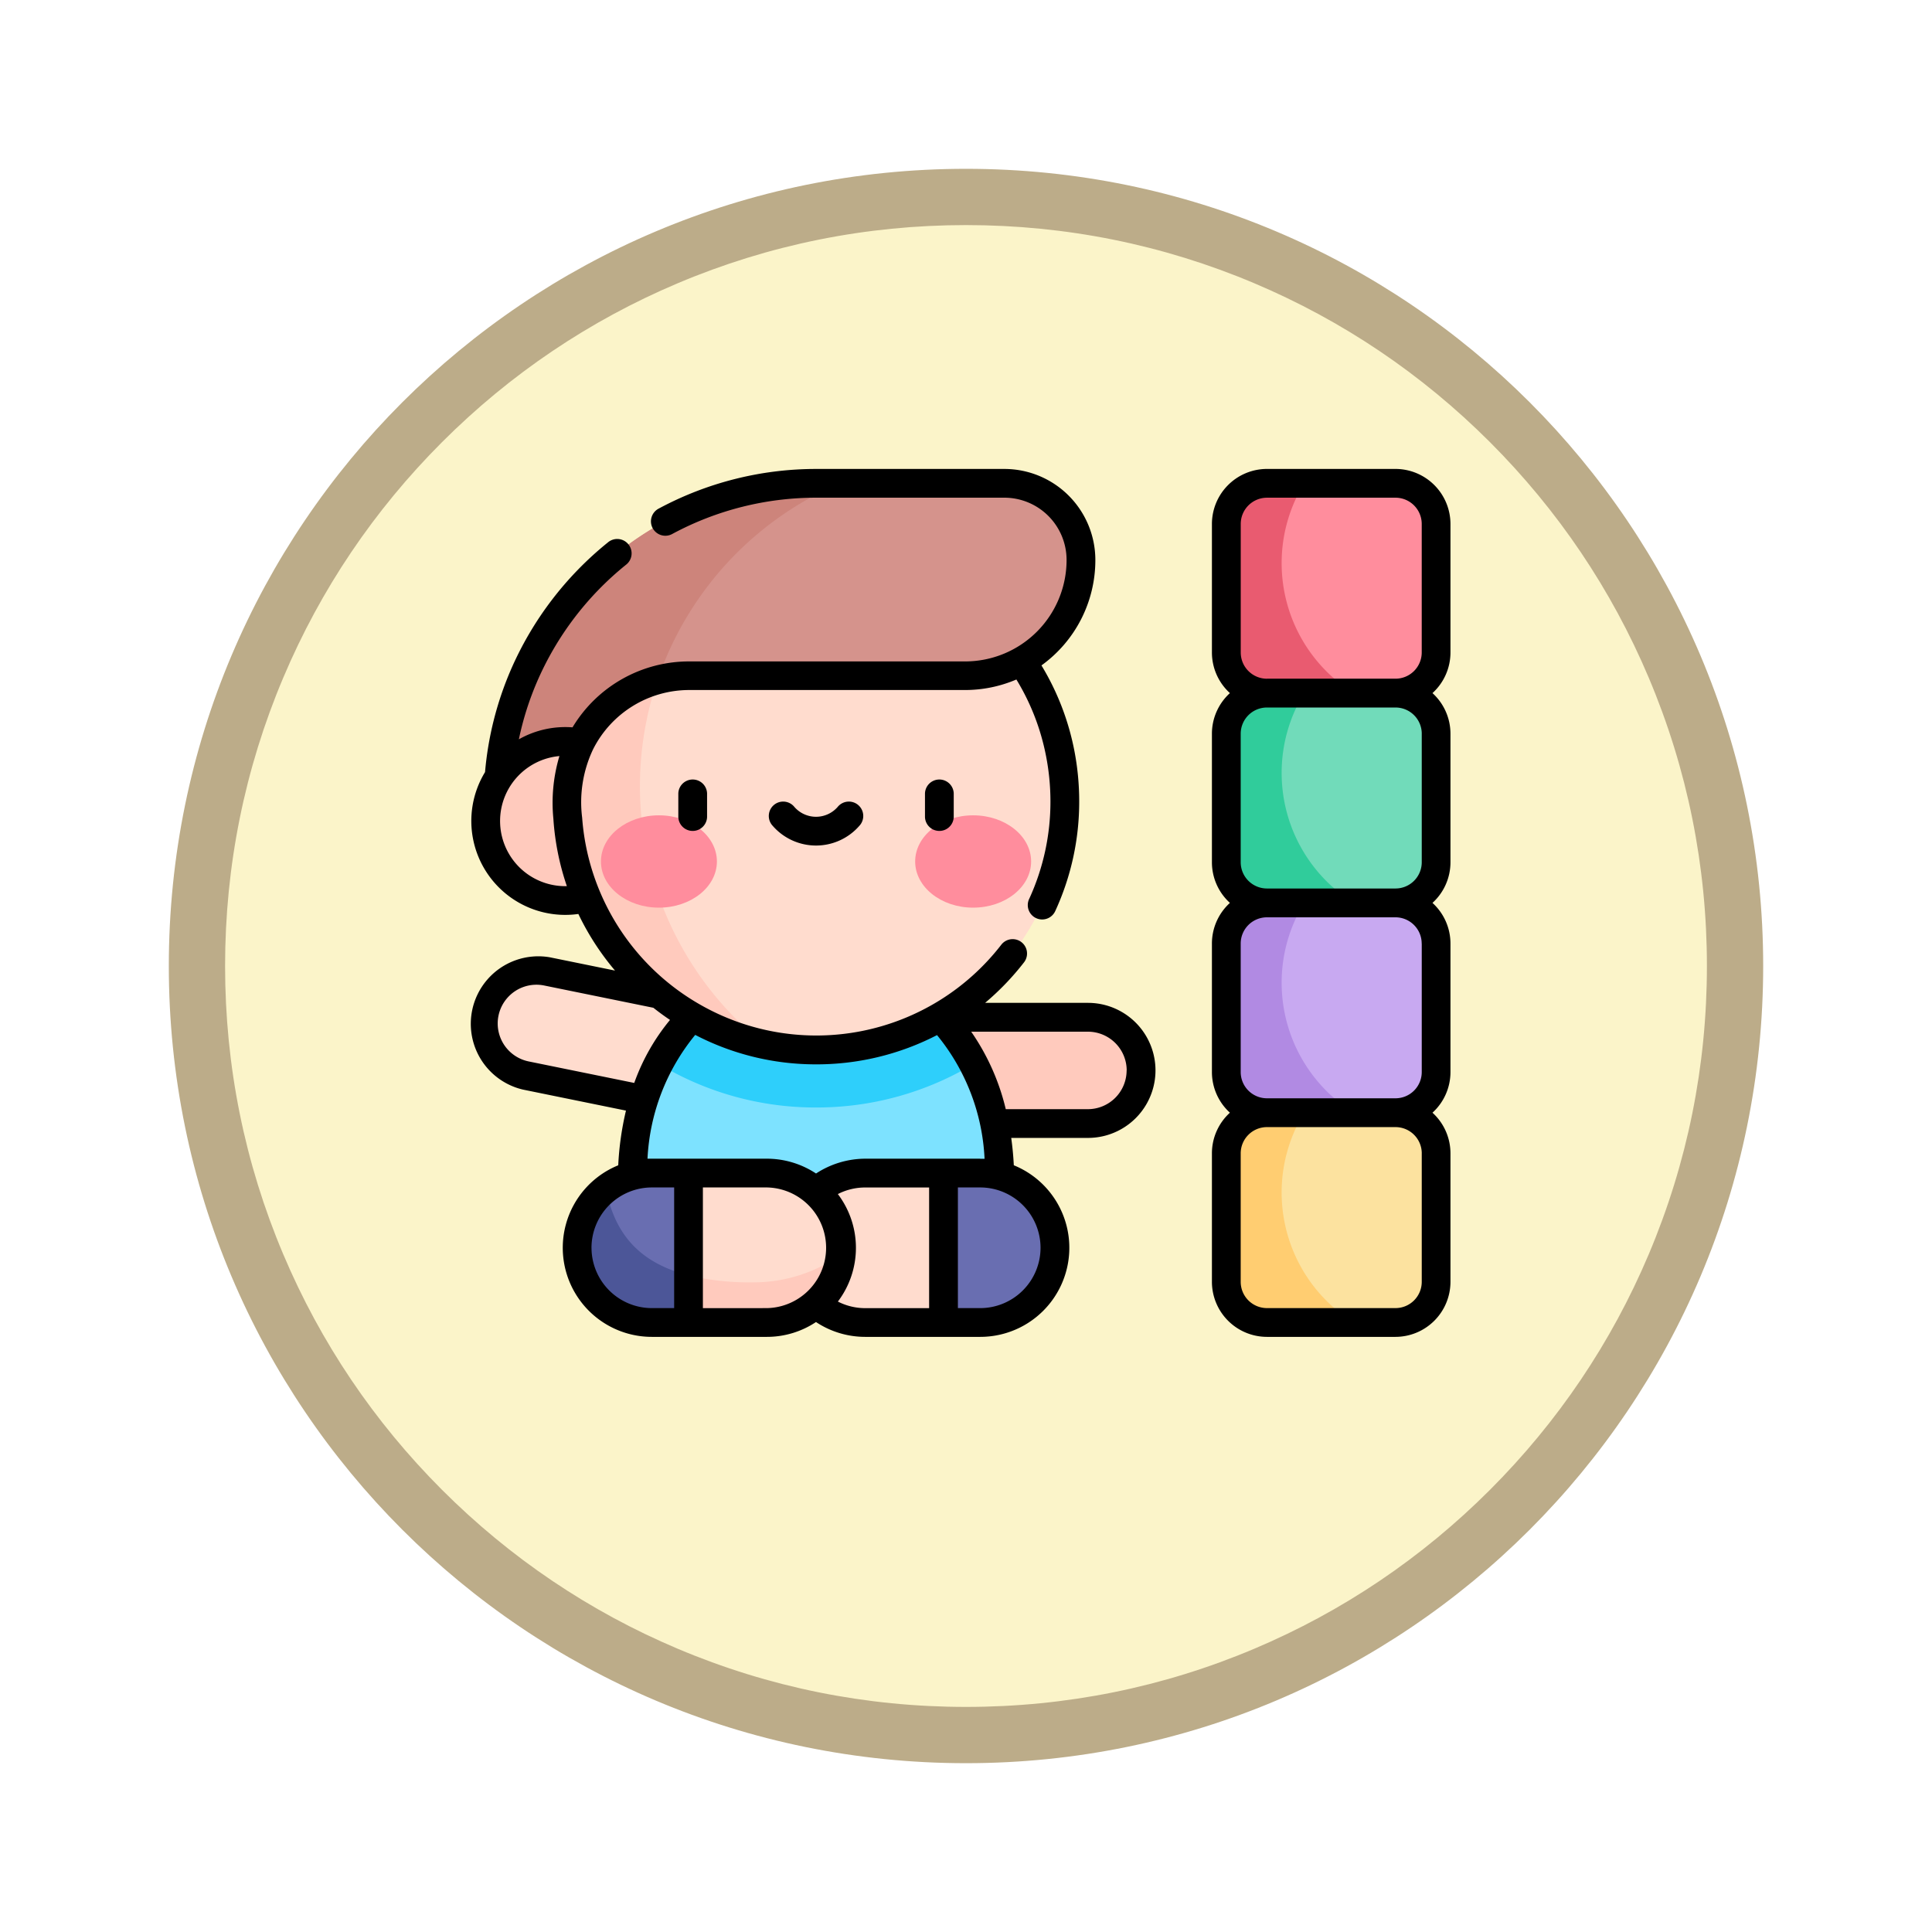 <svg xmlns="http://www.w3.org/2000/svg" xmlns:xlink="http://www.w3.org/1999/xlink" width="103" height="103" viewBox="0 0 103 103">
  <defs>
    <filter id="Trazado_978624" x="0" y="0" width="103" height="103" filterUnits="userSpaceOnUse">
      <feOffset dy="3" input="SourceAlpha"/>
      <feGaussianBlur stdDeviation="3" result="blur"/>
      <feFlood flood-opacity="0.161"/>
      <feComposite operator="in" in2="blur"/>
      <feComposite in="SourceGraphic"/>
    </filter>
  </defs>
  <g id="Grupo_1180311" data-name="Grupo 1180311" transform="translate(-611 -3680)">
    <g id="Grupo_1164359" data-name="Grupo 1164359" transform="translate(620 3686)">
      <g id="Grupo_1144531" data-name="Grupo 1144531">
        <g transform="matrix(1, 0, 0, 1, -9, -6)" filter="url(#Trazado_978624)">
          <g id="Trazado_978624-2" data-name="Trazado 978624" transform="translate(9 6)" fill="#fbf4c9">
            <path d="M 42.5 83.5 C 36.964 83.5 31.595 82.416 26.541 80.279 C 21.659 78.214 17.274 75.257 13.509 71.491 C 9.743 67.726 6.786 63.341 4.721 58.459 C 2.584 53.405 1.5 48.036 1.5 42.5 C 1.5 36.964 2.584 31.595 4.721 26.541 C 6.786 21.659 9.743 17.274 13.509 13.509 C 17.274 9.743 21.659 6.786 26.541 4.721 C 31.595 2.584 36.964 1.5 42.5 1.5 C 48.036 1.5 53.405 2.584 58.459 4.721 C 63.341 6.786 67.726 9.743 71.491 13.509 C 75.257 17.274 78.214 21.659 80.279 26.541 C 82.416 31.595 83.5 36.964 83.5 42.5 C 83.5 48.036 82.416 53.405 80.279 58.459 C 78.214 63.341 75.257 67.726 71.491 71.491 C 67.726 75.257 63.341 78.214 58.459 80.279 C 53.405 82.416 48.036 83.5 42.5 83.5 Z" stroke="none"/>
            <path d="M 42.5 3 C 37.166 3 31.994 4.044 27.126 6.103 C 22.422 8.092 18.198 10.941 14.569 14.569 C 10.941 18.198 8.092 22.422 6.103 27.126 C 4.044 31.994 3 37.166 3 42.5 C 3 47.834 4.044 53.006 6.103 57.874 C 8.092 62.578 10.941 66.802 14.569 70.431 C 18.198 74.059 22.422 76.908 27.126 78.897 C 31.994 80.956 37.166 82 42.5 82 C 47.834 82 53.006 80.956 57.874 78.897 C 62.578 76.908 66.802 74.059 70.431 70.431 C 74.059 66.802 76.908 62.578 78.897 57.874 C 80.956 53.006 82 47.834 82 42.5 C 82 37.166 80.956 31.994 78.897 27.126 C 76.908 22.422 74.059 18.198 70.431 14.569 C 66.802 10.941 62.578 8.092 57.874 6.103 C 53.006 4.044 47.834 3 42.5 3 M 42.5 0 C 65.972 0 85 19.028 85 42.5 C 85 65.972 65.972 85 42.5 85 C 19.028 85 0 65.972 0 42.5 C 0 19.028 19.028 0 42.5 0 Z" stroke="none" fill="#bcac89"/>
          </g>
        </g>
      </g>
    </g>
    <g id="bloques_1_" data-name="bloques (1)" transform="translate(636.002 3675.363)">
      <g id="Grupo_1180309" data-name="Grupo 1180309" transform="translate(0.765 30.403)">
        <path id="Trazado_1043086" data-name="Trazado 1043086" d="M234.786,315.678H224.761v5.664h10.025a2.832,2.832,0,1,0,0-5.664Z" transform="translate(-202.555 -287.209)" fill="#ffcabd"/>
        <path id="Trazado_1043087" data-name="Trazado 1043087" d="M10.9,291.234a2.832,2.832,0,1,0-1.131,5.55l9.823,2,1.131-5.55Z" transform="translate(-7.5 -265.211)" fill="#ffdcce"/>
        <path id="Trazado_1043088" data-name="Trazado 1043088" d="M104.727,324.5c0-6.266-3.229-8.821-3.229-8.821H88.349s-3.229,2.555-3.229,8.821l9.8,3Z" transform="translate(-77.187 -287.208)" fill="#7de2ff"/>
        <path id="Trazado_1043089" data-name="Trazado 1043089" d="M232.977,396.921l-1.658,3.983,1.658,3.983h1.955a3.983,3.983,0,1,0,0-7.966h-1.955Z" transform="translate(-208.443 -360.148)" fill="#696eb1"/>
        <path id="Trazado_1043090" data-name="Trazado 1043090" d="M167.721,400.9a3.983,3.983,0,0,0,3.983,3.984h4.176v-7.966H171.7A3.983,3.983,0,0,0,167.721,400.9Z" transform="translate(-151.345 -360.149)" fill="#ffdcce"/>
        <path id="Trazado_1043091" data-name="Trazado 1043091" d="M62.367,396.921l1.658,3.983-1.658,3.983H60.412a3.983,3.983,0,1,1,0-7.966h1.955Z" transform="translate(-51.427 -360.148)" fill="#696eb1"/>
        <path id="Trazado_1043092" data-name="Trazado 1043092" d="M57.962,405.179a3.982,3.982,0,0,0,2.451,7.122h1.955l.964-2.316C59.8,409.429,58.447,407.6,57.962,405.179Z" transform="translate(-51.428 -367.562)" fill="#4c5698"/>
        <path id="Trazado_1043093" data-name="Trazado 1043093" d="M122.694,400.9a3.983,3.983,0,0,1-3.983,3.984h-4.176v-7.966h4.176A3.983,3.983,0,0,1,122.694,400.9Z" transform="translate(-103.596 -360.149)" fill="#ffdcce"/>
        <path id="Trazado_1043094" data-name="Trazado 1043094" d="M18.91,54.084H15.225A16.948,16.948,0,0,1,32.173,37.135H42.215A4.083,4.083,0,0,1,46.3,41.218a6.18,6.18,0,0,1-3.166,5.394l-.578,1.272Z" transform="translate(-14.435 -37.135)" fill="#d5938c"/>
        <path id="Trazado_1043095" data-name="Trazado 1043095" d="M98.774,318.148a16.163,16.163,0,0,0,8.285,2.338h.124a16.227,16.227,0,0,0,8.413-2.327,7.944,7.944,0,0,0-1.84-2.481H100.608A7.934,7.934,0,0,0,98.774,318.148Z" transform="translate(-89.445 -287.209)" fill="#2ecffb"/>
        <path id="Trazado_1043096" data-name="Trazado 1043096" d="M33.44,37.136H32.173A16.948,16.948,0,0,0,15.225,54.085H18.91l3.878-1.017A17.579,17.579,0,0,1,33.44,37.136Z" transform="translate(-14.435 -37.136)" fill="#cd847b"/>
        <path id="Trazado_1043097" data-name="Trazado 1043097" d="M77.563,134.794a13.173,13.173,0,0,0-2.064-4.94,6.137,6.137,0,0,1-3.01.782h-14.7a6.51,6.51,0,0,0-6.507,6.343q0,.083,0,.165a13.263,13.263,0,1,0,26.284-2.351Z" transform="translate(-46.803 -120.377)" fill="#ffdcce"/>
        <path id="Trazado_1043098" data-name="Trazado 1043098" d="M23.608,159.161a17.6,17.6,0,0,1-5.711-19.44,6.525,6.525,0,0,0-4.115,3.358,3.654,3.654,0,0,0-.8-.084,4.243,4.243,0,0,0,0,8.485,3.4,3.4,0,0,0,1.139-.181A13.353,13.353,0,0,0,23.608,159.161Z" transform="translate(-8.611 -129.236)" fill="#ffcabd"/>
        <g id="Grupo_1180308" data-name="Grupo 1180308" transform="translate(6.271 17.701)">
          <g id="Grupo_1180307" data-name="Grupo 1180307">
            <g id="Grupo_1180305" data-name="Grupo 1180305">
              <ellipse id="Elipse_12503" data-name="Elipse 12503" cx="3.091" cy="2.461" rx="3.091" ry="2.461" fill="#ff8d9d"/>
            </g>
            <g id="Grupo_1180306" data-name="Grupo 1180306" transform="translate(16.752)">
              <ellipse id="Elipse_12504" data-name="Elipse 12504" cx="3.091" cy="2.461" rx="3.091" ry="2.461" transform="translate(0)" fill="#ff8d9d"/>
            </g>
          </g>
        </g>
        <path id="Trazado_1043099" data-name="Trazado 1043099" d="M404.085,210.249l-3.425-5.208-3.425,5.208a2.168,2.168,0,0,0-2.168,2.168v6.849a2.168,2.168,0,0,0,2.168,2.168l3.425,5.931,3.425-5.931a2.168,2.168,0,0,0,2.168-2.168v-6.849A2.168,2.168,0,0,0,404.085,210.249Z" transform="translate(-355.455 -187.88)" fill="#c8a9f1"/>
        <path id="Trazado_1043100" data-name="Trazado 1043100" d="M404.085,37.135h-6.849a2.168,2.168,0,0,0-2.168,2.168v6.849a2.168,2.168,0,0,0,2.168,2.168L400.66,54.3l3.425-5.976a2.168,2.168,0,0,0,2.168-2.168V39.3A2.168,2.168,0,0,0,404.085,37.135Z" transform="translate(-355.455 -37.135)" fill="#ff8d9d"/>
        <path id="Trazado_1043101" data-name="Trazado 1043101" d="M404.085,146.568h-6.849a2.168,2.168,0,0,0-2.168,2.168v6.849a2.168,2.168,0,0,0,2.168,2.168h6.849a2.168,2.168,0,0,0,2.168-2.168v-6.849A2.168,2.168,0,0,0,404.085,146.568Z" transform="translate(-355.455 -135.383)" fill="#71dbba"/>
        <path id="Trazado_1043102" data-name="Trazado 1043102" d="M404.085,365.432h-6.849a2.168,2.168,0,0,0-2.168,2.168v6.849a2.168,2.168,0,0,0,2.168,2.168h6.849a2.168,2.168,0,0,0,2.168-2.168V367.6A2.168,2.168,0,0,0,404.085,365.432Z" transform="translate(-355.455 -331.877)" fill="#fce29f"/>
        <path id="Trazado_1043103" data-name="Trazado 1043103" d="M117.991,440.81a14.064,14.064,0,0,1-3.455-.373v2.512h4.176a3.982,3.982,0,0,0,3.966-3.633A8.069,8.069,0,0,1,117.991,440.81Z" transform="translate(-103.596 -398.21)" fill="#ffcabd"/>
        <path id="Trazado_1043104" data-name="Trazado 1043104" d="M398.015,369.69a8.126,8.126,0,0,1,1.2-4.257h-1.977a2.168,2.168,0,0,0-2.168,2.168v6.849a2.168,2.168,0,0,0,2.168,2.168h4.626A8.157,8.157,0,0,1,398.015,369.69Z" transform="translate(-355.454 -331.878)" fill="#ffcd71"/>
        <path id="Trazado_1043105" data-name="Trazado 1043105" d="M398.015,260.258a8.126,8.126,0,0,1,1.2-4.257h-1.977a2.168,2.168,0,0,0-2.168,2.168v6.849a2.168,2.168,0,0,0,2.168,2.168h4.626A8.157,8.157,0,0,1,398.015,260.258Z" transform="translate(-355.454 -233.631)" fill="#b18ae3"/>
        <path id="Trazado_1043106" data-name="Trazado 1043106" d="M398.015,150.825a8.126,8.126,0,0,1,1.2-4.257h-1.977a2.168,2.168,0,0,0-2.168,2.168v6.849a2.168,2.168,0,0,0,2.168,2.168h4.626A8.157,8.157,0,0,1,398.015,150.825Z" transform="translate(-355.454 -135.383)" fill="#30cc9b"/>
        <path id="Trazado_1043107" data-name="Trazado 1043107" d="M398.015,41.393a8.126,8.126,0,0,1,1.2-4.257h-1.977a2.168,2.168,0,0,0-2.168,2.168v6.849a2.168,2.168,0,0,0,2.168,2.168h4.626A8.157,8.157,0,0,1,398.015,41.393Z" transform="translate(-355.454 -37.136)" fill="#e95b70"/>
      </g>
      <g id="Grupo_1180310" data-name="Grupo 1180310" transform="translate(-0.002 29.637)">
        <path id="Trazado_1043108" data-name="Trazado 1043108" d="M109.218,192.128v1.263a.767.767,0,0,0,1.533,0v-1.263a.767.767,0,0,0-1.533,0Z" transform="translate(-98.055 -174.831)"/>
        <path id="Trazado_1043109" data-name="Trazado 1043109" d="M237.873,192.128v1.263a.767.767,0,0,0,1.533,0v-1.263a.767.767,0,0,0-1.533,0Z" transform="translate(-213.56 -174.831)"/>
        <path id="Trazado_1043110" data-name="Trazado 1043110" d="M160.241,203.616a1.531,1.531,0,0,1-2.311,0,.767.767,0,1,0-1.156,1.007,3.064,3.064,0,0,0,4.623,0,.767.767,0,1,0-1.156-1.007Z" transform="translate(-140.581 -185.598)"/>
        <path id="Trazado_1043111" data-name="Trazado 1043111" d="M397.352,29.637H390.5a2.938,2.938,0,0,0-2.934,2.934V39.42a2.927,2.927,0,0,0,.959,2.168,2.927,2.927,0,0,0-.959,2.168v6.849a2.927,2.927,0,0,0,.959,2.168,2.927,2.927,0,0,0-.959,2.168V61.79a2.928,2.928,0,0,0,.959,2.168,2.927,2.927,0,0,0-.959,2.168v6.849a2.938,2.938,0,0,0,2.934,2.934h6.849a2.938,2.938,0,0,0,2.934-2.934V66.126a2.927,2.927,0,0,0-.959-2.168,2.928,2.928,0,0,0,.959-2.168V54.941a2.927,2.927,0,0,0-.959-2.168,2.927,2.927,0,0,0,.959-2.168V43.756a2.927,2.927,0,0,0-.959-2.168,2.927,2.927,0,0,0,.959-2.168V32.571A2.938,2.938,0,0,0,397.352,29.637Zm1.4,36.489v6.849a1.4,1.4,0,0,1-1.4,1.4H390.5a1.4,1.4,0,0,1-1.4-1.4V66.126a1.4,1.4,0,0,1,1.4-1.4h6.849A1.4,1.4,0,0,1,398.753,66.126Zm0-11.185V61.79a1.4,1.4,0,0,1-1.4,1.4H390.5a1.4,1.4,0,0,1-1.4-1.4V54.941a1.4,1.4,0,0,1,1.4-1.4h6.849a1.4,1.4,0,0,1,1.4,1.4Zm0-11.185v6.849a1.4,1.4,0,0,1-1.4,1.4H390.5a1.4,1.4,0,0,1-1.4-1.4V43.756a1.4,1.4,0,0,1,1.4-1.4h6.849A1.4,1.4,0,0,1,398.753,43.756Zm-8.25-2.934a1.4,1.4,0,0,1-1.4-1.4V32.571a1.4,1.4,0,0,1,1.4-1.4h6.849a1.4,1.4,0,0,1,1.4,1.4V39.42a1.4,1.4,0,0,1-1.4,1.4H390.5Z" transform="translate(-347.955 -29.637)"/>
        <path id="Trazado_1043112" data-name="Trazado 1043112" d="M7.958,66.763A4.749,4.749,0,0,0,9.75,75.91h6.131a4.72,4.72,0,0,0,2.62-.791,4.744,4.744,0,0,0,2.623.791h6.131a4.749,4.749,0,0,0,1.792-9.148c-.026-.512-.074-1-.138-1.459H33a3.6,3.6,0,0,0,0-7.2H27.517a14.241,14.241,0,0,0,2.074-2.16.766.766,0,1,0-1.211-.94,12.469,12.469,0,0,1-16.046,3.2h0a12.522,12.522,0,0,1-6.3-9.972,6.576,6.576,0,0,1,.585-3.65h0a5.739,5.739,0,0,1,5.129-3.156h14.7a6.967,6.967,0,0,0,2.736-.561,12.323,12.323,0,0,1,1.585,4.1A12.648,12.648,0,0,1,31,47.353a12.392,12.392,0,0,1-1.13,5.2.767.767,0,1,0,1.394.639,13.916,13.916,0,0,0,1.269-5.838,14.19,14.19,0,0,0-.255-2.678,13.848,13.848,0,0,0-1.757-4.563,6.917,6.917,0,0,0,2.873-5.625,4.855,4.855,0,0,0-4.849-4.849H18.5a17.714,17.714,0,0,0-8.374,2.108.767.767,0,1,0,.727,1.35A16.176,16.176,0,0,1,18.5,31.171H28.544a3.32,3.32,0,0,1,3.316,3.316A5.408,5.408,0,0,1,26.451,39.9h-14.7a7.248,7.248,0,0,0-6.23,3.515,5.019,5.019,0,0,0-2.861.638,16.017,16.017,0,0,1,.975-3.083,16.319,16.319,0,0,1,4.732-6.219.767.767,0,1,0-.962-1.194A17.857,17.857,0,0,0,2.227,40.36,17.56,17.56,0,0,0,.857,45.8a5.007,5.007,0,0,0,4.975,7.564,14.059,14.059,0,0,0,1.954,3.018l-3.469-.707a3.6,3.6,0,0,0-1.438,7.052L8.37,63.847a15.9,15.9,0,0,0-.412,2.915Zm-1.426,4.4A3.221,3.221,0,0,1,9.75,67.944h1.189v6.433H9.75A3.221,3.221,0,0,1,6.533,71.16Zm5.939,3.217V67.944h3.409a3.217,3.217,0,0,1,0,6.433Zm7.195-.35a4.745,4.745,0,0,0,0-5.733,3.2,3.2,0,0,1,1.457-.351h3.409v6.433H21.124A3.21,3.21,0,0,1,19.666,74.027ZM30.472,71.16a3.221,3.221,0,0,1-3.217,3.217H26.066V67.944h1.189A3.221,3.221,0,0,1,30.472,71.16Zm-3.217-4.749H21.124a4.819,4.819,0,0,0-2.621.79,4.757,4.757,0,0,0-2.621-.79H9.718c-.067,0-.134,0-.2,0a11.274,11.274,0,0,1,2.544-6.6,13.914,13.914,0,0,0,6.335,1.57h0a14,14,0,0,0,6.556-1.559,11.219,11.219,0,0,1,2.535,6.594c-.066,0-.133,0-.2,0h-.034Zm7.806-4.705A2.068,2.068,0,0,1,33,63.771H28.618a12.189,12.189,0,0,0-1.843-4.131H33a2.068,2.068,0,0,1,2.065,2.065ZM5.134,51.882a3.475,3.475,0,0,1-.312-6.936A8.7,8.7,0,0,0,4.5,48.288a13.92,13.92,0,0,0,.719,3.593ZM8.811,62.372,3.185,61.226a2.065,2.065,0,0,1,.825-4.048l5.821,1.187q.432.343.887.648a11.116,11.116,0,0,0-1.907,3.36Z" transform="translate(0.002 -29.638)"/>
      </g>
    </g>
  </g>
</svg>
